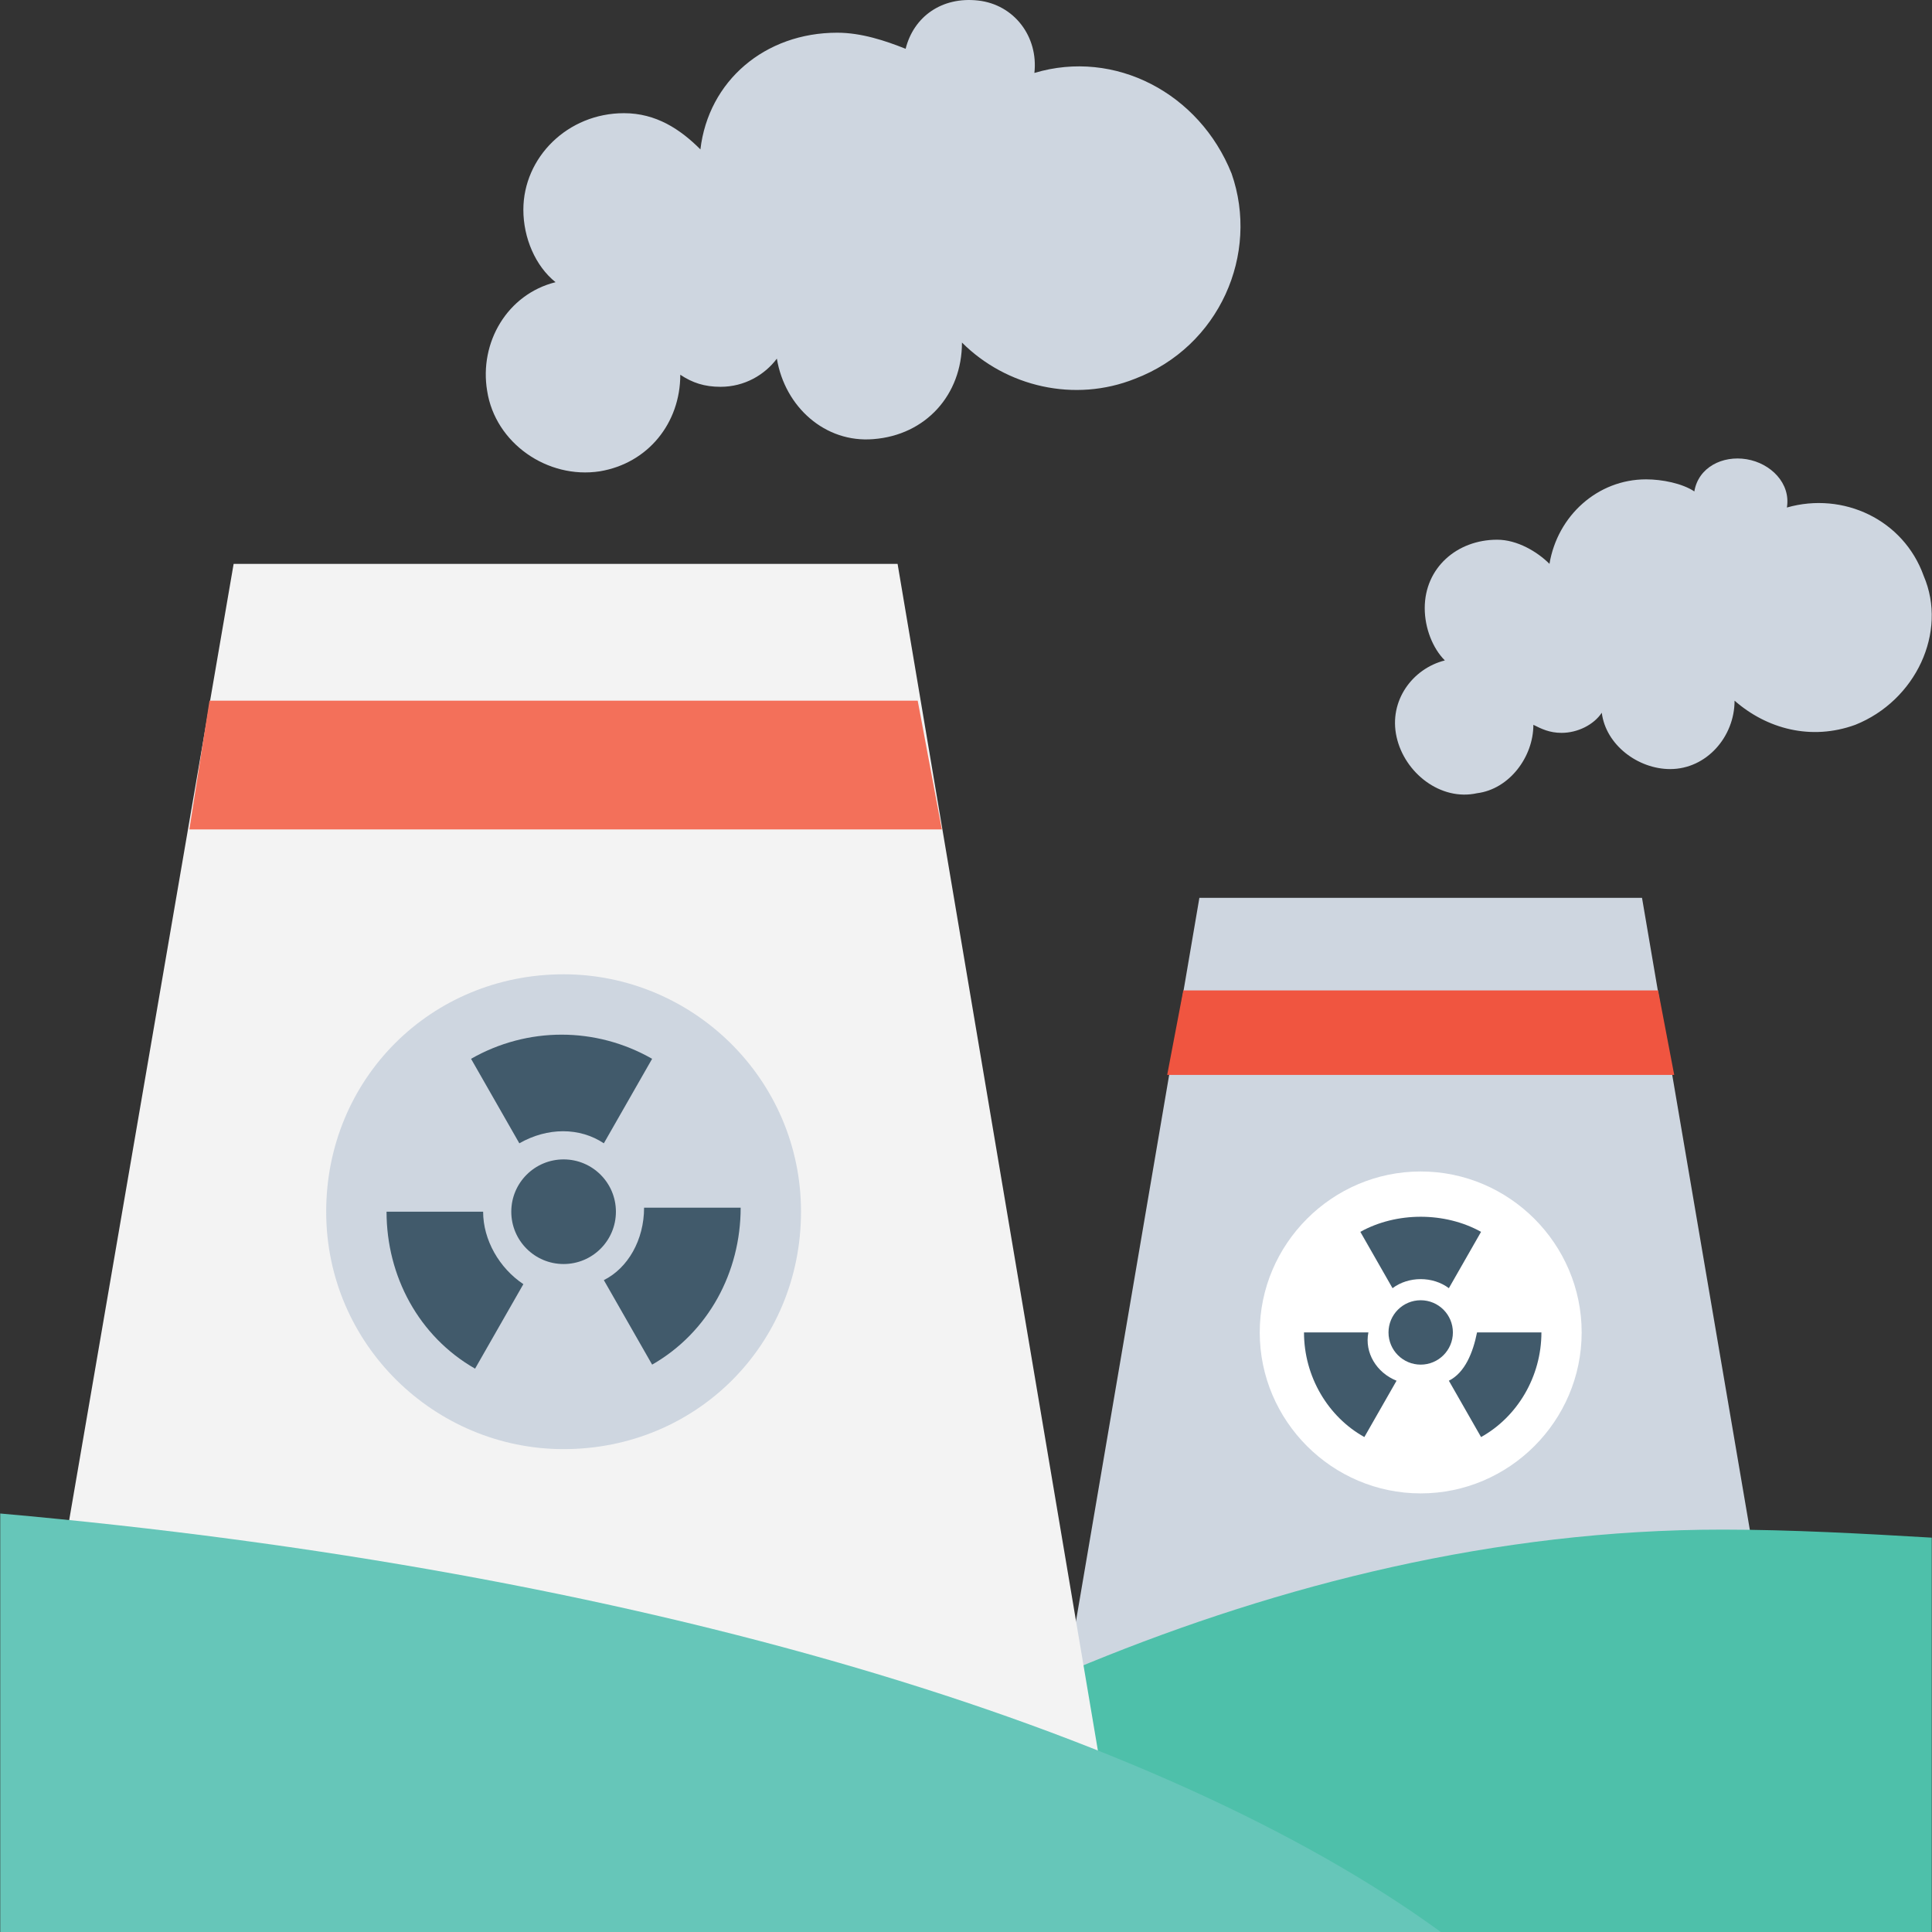 <svg version="1.1" id="Layer_1" xmlns="http://www.w3.org/2000/svg" xmlns:xlink="http://www.w3.org/1999/xlink" x="0px" y="0px" viewBox="0 0 512.135 512.135" style="enable-background:new 0 0 512.135 512.135;" xml:space="preserve">
	<rect x="0" y="0" width="512.135" height="512.135" fill="#333333" stroke="none"/>
	<polygon style="fill:#CED6E0;" points="435.266,238.002 317.932,238.002 279.532,463.069 473.666,463.069 "/>
	<polygon style="fill:#F05540;" points="313.666,262.535 309.399,284.935 443.799,284.935 439.532,262.535 "/>
	<path style="fill:#FFFFFF;" d="M376.599,395.869c-23.467,0-42.667-19.2-42.667-42.667s19.2-42.667,42.667-42.667
		s42.667,19.2,42.667,42.667S400.066,395.869,376.599,395.869z"/>
	<g>
		<path style="fill:#415A6B;" d="M384.066,366.002l8.533,14.933c9.6-5.333,16-16,16-27.733h-17.067
			C390.466,358.535,388.332,363.869,384.066,366.002z"/>
		<path style="fill:#415A6B;" d="M384.066,341.469l8.533-14.933c-9.6-5.333-22.4-5.333-32,0l8.533,14.933
			C373.399,338.269,379.799,338.269,384.066,341.469z"/>
		<path style="fill:#415A6B;" d="M362.732,353.202h-17.067c0,11.733,6.4,22.4,16,27.733l8.533-14.933
			C364.866,363.869,361.666,358.535,362.732,353.202z"/>
		<circle style="fill:#415A6B;" cx="376.599" cy="353.202" r="8.533"/>
	</g>
	<path style="fill:#4EC0AA;" d="M512.066,512.135V407.602c-18.133-1.067-37.333-2.133-55.467-2.133
		c-120.533,0-228.267,58.667-296.533,106.667H512.066z"/>
	<polygon style="fill:#F3F3F3;" points="237.932,149.469 61.932,149.469 4.332,484.402 294.466,484.402 "/>
	<polygon style="fill:#F3705A;" points="55.532,185.735 50.199,219.869 249.666,219.869 243.266,185.735 "/>
	<path style="fill:#CED6E0;" d="M149.399,384.135c-34.133,0-62.933-27.733-62.933-62.933s27.733-62.933,62.933-62.933
		c34.133,0,62.933,27.733,62.933,62.933S184.599,384.135,149.399,384.135z"/>
	<g>
		<path style="fill:#415A6B;" d="M160.066,339.335l12.8,22.4c14.933-8.533,23.467-24.533,23.467-41.6h-25.6
			C170.732,328.669,166.466,336.135,160.066,339.335z"/>
		<path style="fill:#415A6B;" d="M160.066,303.069l12.8-22.4c-14.933-8.533-33.067-8.533-48,0l12.8,22.4
			C145.132,298.802,153.666,298.802,160.066,303.069z"/>
		<path style="fill:#415A6B;" d="M128.066,321.202h-25.6c0,17.067,8.533,33.067,23.467,41.6l12.8-22.4
			C132.332,336.135,128.066,328.669,128.066,321.202z"/>
		<circle style="fill:#415A6B;" cx="149.399" cy="321.202" r="13.867"/>
	</g>
	<path style="fill:#66C6B9;" d="M381.932,512.135c-74.667-54.4-213.333-96-381.867-110.933v110.933H381.932z"/>
	<g>
		<path style="fill:#CED6E0;" d="M300.866,100.402c-16,6.4-34.133,2.133-45.867-9.6c0,13.867-9.6,24.533-23.467,25.6
			c-12.8,1.067-23.467-8.533-25.6-21.333c-3.2,4.267-8.533,7.467-14.933,7.467c-4.267,0-7.467-1.067-10.667-3.2
			c0,12.8-8.533,23.467-21.333,25.6c-13.867,2.133-27.733-7.467-29.867-21.333c-2.133-12.8,5.333-25.6,18.133-28.8
			c-5.333-4.267-8.533-11.733-8.533-19.2c0-13.867,11.733-25.6,26.667-25.6c8.533,0,14.933,4.267,20.267,9.6
			c2.133-18.133,17.067-30.933,36.267-30.933c6.4,0,12.8,2.133,18.133,4.267c2.133-8.533,9.6-13.867,19.2-12.8
			c9.6,1.067,16,9.6,14.933,19.2c21.333-6.4,43.733,5.333,52.267,26.667C333.932,67.335,323.266,91.869,300.866,100.402z"/>
		<path style="fill:#CED6E0;" d="M491.799,192.135c-11.733,4.267-23.467,1.067-32-6.4c0,9.6-7.467,18.133-17.067,18.133
			c-8.533,0-17.067-6.4-18.133-14.933c-2.133,3.2-6.4,5.333-10.667,5.333c-3.2,0-5.333-1.067-7.467-2.133
			c0,8.533-6.4,17.067-14.933,18.133c-9.6,2.133-19.2-5.333-21.333-14.933c-2.133-9.6,4.267-18.133,12.8-20.267
			c-3.2-3.2-5.333-8.533-5.333-13.867c0-10.667,8.533-18.133,19.2-18.133c5.333,0,10.667,3.2,13.867,6.4
			c2.133-12.8,12.8-22.4,25.6-22.4c4.267,0,9.6,1.067,12.8,3.2c1.067-6.4,7.467-9.6,13.867-8.533s11.733,6.4,10.667,12.8
			c14.933-4.267,30.933,3.2,36.267,18.133C516.332,167.602,507.799,185.735,491.799,192.135z"/>
	</g>
</svg>
